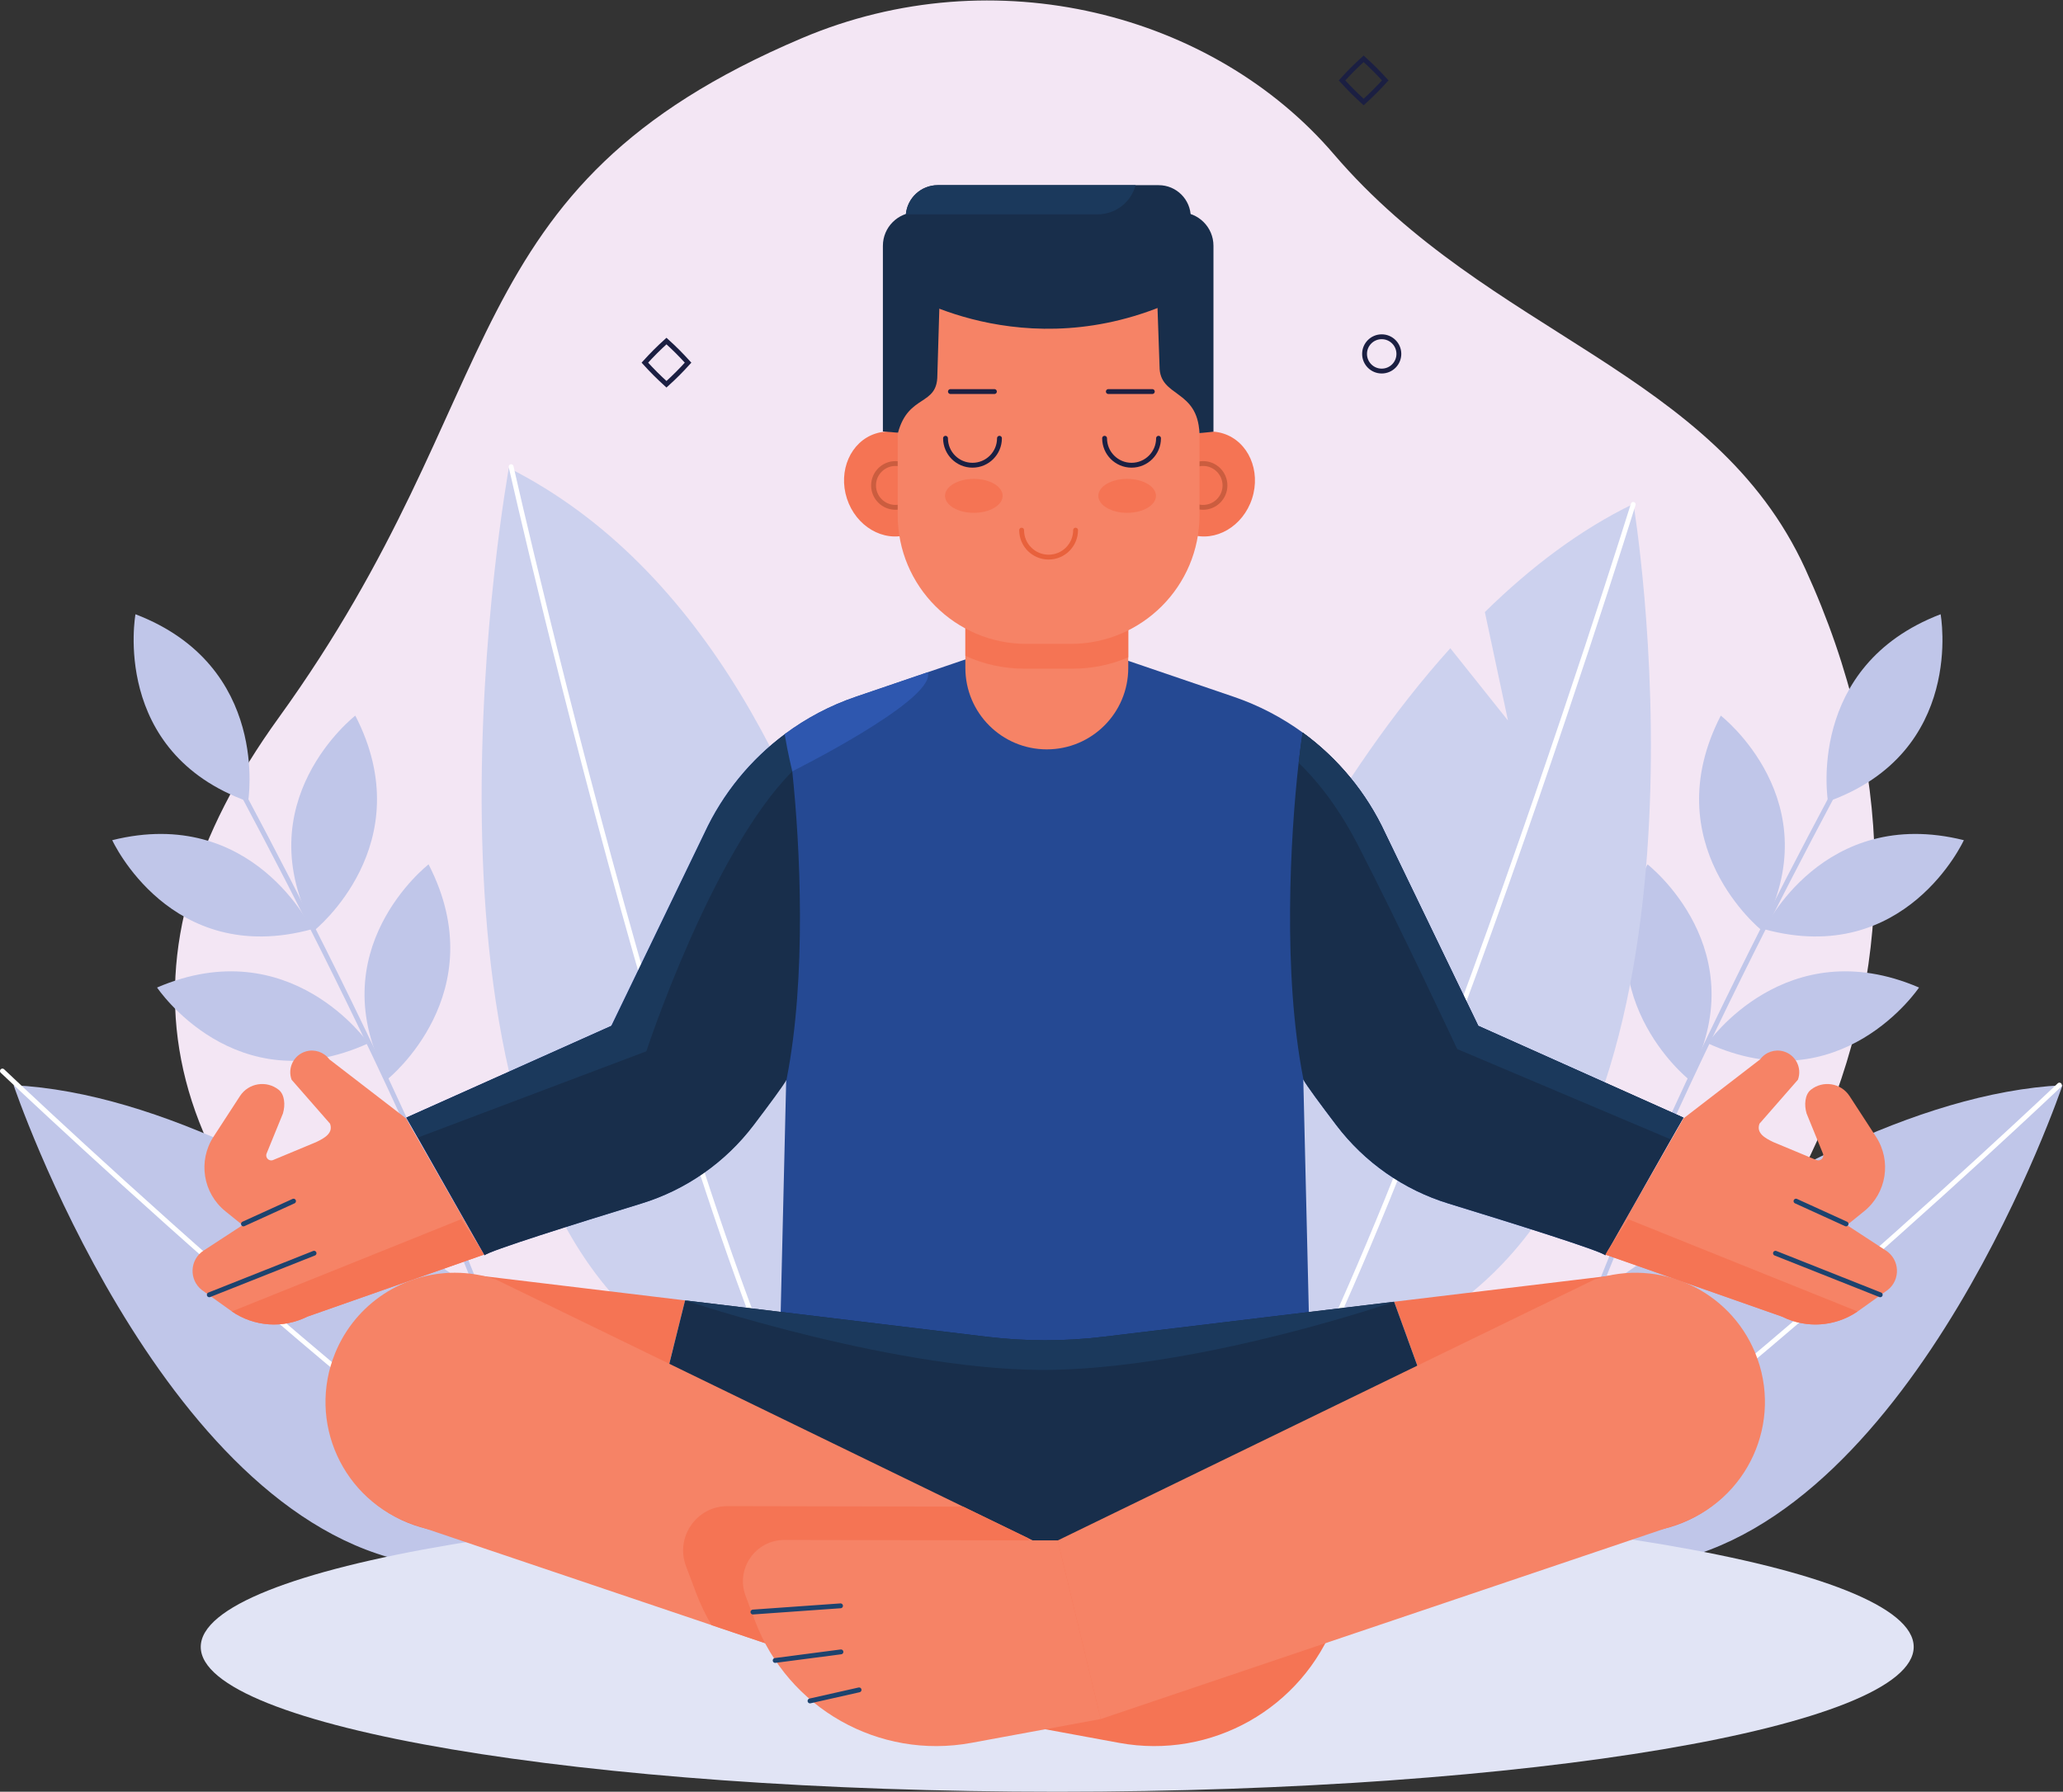 <?xml version="1.0" encoding="UTF-8" standalone="no"?>
<svg
   xmlns:dc="http://purl.org/dc/elements/1.1/"
   xmlns:cc="http://creativecommons.org/ns#"
   xmlns:rdf="http://www.w3.org/1999/02/22-rdf-syntax-ns#"
   xmlns:svg="http://www.w3.org/2000/svg"
   xmlns="http://www.w3.org/2000/svg"
   xmlns:sodipodi="http://sodipodi.sourceforge.net/DTD/sodipodi-0.dtd"
   xmlns:inkscape="http://www.inkscape.org/namespaces/inkscape"
   version="1.1"
   id="svg2"
   xml:space="preserve"
   width="567.24"
   height="492.747"
   viewBox="0 0 567.24 492.747"
   sodipodi:docname="3730790.eps"><rect x="0" y="0" width="567.24" height="492.747" fill="#333333" stroke="none"/><defs
     id="defs6" /><sodipodi:namedview
     pagecolor="#ffffff"
     bordercolor="#666666"
     borderopacity="1"
     objecttolerance="10"
     gridtolerance="10"
     guidetolerance="10"
     inkscape:pageopacity="0"
     inkscape:pageshadow="2"
     inkscape:window-width="640"
     inkscape:window-height="480"
     id="namedview4" /><g
     id="g10"
     inkscape:groupmode="layer"
     inkscape:label="ink_ext_XXXXXX"
     transform="matrix(1.333,0,0,-1.333,0,492.747)"><g
       id="g12"
       transform="scale(0.1)"><path
         d="M 3723.78,2522.9 C 4103.1,1694.76 3684.25,937.711 3011.2,580.66 2432.54,273.68 1418.67,424.07 860.871,845.512 293.34,1274.32 224.789,1731.21 574.809,2215.71 1062.6,2890.92 924.582,3308.26 1654.07,3617.78 c 398.51,169.09 849.21,50.42 1097.15,-239.25 320.94,-374.93 784.7,-445.48 972.56,-855.63"
         style="fill:#f3e6f4;fill-opacity:1;fill-rule:nonzero;stroke:none"
         id="path14" /><path
         d="m 279.445,2429.28 c 0,0 -52.343,-284.57 232.34,-386.43 0,0 47.012,279.46 -232.34,386.43"
         style="fill:#c0c6e9;fill-opacity:1;fill-rule:nonzero;stroke:none"
         id="path16" /><path
         d="m 231.512,1963.17 c 0,0 120.043,-263.25 411.758,-183.73 0,0 -121.497,256.02 -411.758,183.73"
         style="fill:#c0c6e9;fill-opacity:1;fill-rule:nonzero;stroke:none"
         id="path18" /><path
         d="m 323.969,1659.17 c 0,0 160.902,-240.48 435.992,-114.98 0,0 -161.168,233.1 -435.992,114.98"
         style="fill:#c0c6e9;fill-opacity:1;fill-rule:nonzero;stroke:none"
         id="path20" /><path
         d="m 732.902,2220.15 c 0,0 -228.66,-177.29 -84.285,-442.95 0,0 221.289,177.03 84.285,442.95"
         style="fill:#c0c6e9;fill-opacity:1;fill-rule:nonzero;stroke:none"
         id="path22" /><path
         d="m 884.012,1913.27 c 0,0 -228.66,-177.28 -84.282,-442.94 0,0 221.28,177.03 84.282,442.94"
         style="fill:#c0c6e9;fill-opacity:1;fill-rule:nonzero;stroke:none"
         id="path24" /><path
         d="m 398.66,2245.96 c 0,0 435.844,-771.95 646.38,-1370.319"
         style="fill:none;stroke:#c0c6e9;stroke-width:10;stroke-linecap:butt;stroke-linejoin:miter;stroke-miterlimit:10;stroke-dasharray:none;stroke-opacity:1"
         id="path26" /><path
         d="m 1049.61,2731.07 c 0,0 -246.122,-1349.42 292.3,-1780.148 538.41,-430.731 560.18,-82.75 560.18,-82.75 0,0 -38.19,1451.398 -852.48,1862.898"
         style="fill:#ccd1ee;fill-opacity:1;fill-rule:nonzero;stroke:none"
         id="path28" /><path
         d="m 1054.25,2733.72 c 0,0 438.14,-1940.341 746.52,-2229.45"
         style="fill:none;stroke:#ffffff;stroke-width:10;stroke-linecap:round;stroke-linejoin:miter;stroke-miterlimit:10;stroke-dasharray:none;stroke-opacity:1"
         id="path30" /><path
         d="m 28.059,1457.65 c 0,0 299.925,-887.83 821.824,-985.252 521.887,-97.429 552.537,214.981 552.537,214.981 0,0 -769.76,739.521 -1374.361,770.271"
         style="fill:#c0c6e9;fill-opacity:1;fill-rule:nonzero;stroke:none"
         id="path32" /><path
         d="m 4.996,1486.91 c 0,0 1036.324,-985.219 1350.614,-1069.828"
         style="fill:none;stroke:#ffffff;stroke-width:10;stroke-linecap:round;stroke-linejoin:miter;stroke-miterlimit:10;stroke-dasharray:none;stroke-opacity:1"
         id="path34" /><path
         d="m 4002.92,2429.28 c 0,0 52.35,-284.57 -232.33,-386.43 0,0 -47.01,279.46 232.33,386.43"
         style="fill:#c0c6e9;fill-opacity:1;fill-rule:nonzero;stroke:none"
         id="path36" /><path
         d="m 4050.86,1963.17 c 0,0 -120.05,-263.25 -411.76,-183.73 0,0 121.5,256.02 411.76,183.73"
         style="fill:#c0c6e9;fill-opacity:1;fill-rule:nonzero;stroke:none"
         id="path38" /><path
         d="m 3958.4,1659.17 c 0,0 -160.9,-240.48 -435.99,-114.98 0,0 161.17,233.1 435.99,114.98"
         style="fill:#c0c6e9;fill-opacity:1;fill-rule:nonzero;stroke:none"
         id="path40" /><path
         d="m 3549.47,2220.15 c 0,0 228.67,-177.29 84.28,-442.95 0,0 -221.28,177.03 -84.28,442.95"
         style="fill:#c0c6e9;fill-opacity:1;fill-rule:nonzero;stroke:none"
         id="path42" /><path
         d="m 3398.36,1913.27 c 0,0 228.66,-177.28 84.29,-442.94 0,0 -221.29,177.03 -84.29,442.94"
         style="fill:#c0c6e9;fill-opacity:1;fill-rule:nonzero;stroke:none"
         id="path44" /><path
         d="m 3883.71,2245.96 c 0,0 -435.85,-771.95 -646.37,-1370.319"
         style="fill:none;stroke:#c0c6e9;stroke-width:10;stroke-linecap:butt;stroke-linejoin:miter;stroke-miterlimit:10;stroke-dasharray:none;stroke-opacity:1"
         id="path46" /><path
         d="m 3030.15,1025.69 c -538.41,-430.799 -764.5,-91.6 -764.5,-91.6 0,0 249.5,896.29 725.9,1425.09 l 119,-149.2 -47.71,223.8 c 94.2,92.61 196.4,169.91 306.51,223.3 0,0 199.2,-1200.7 -339.2,-1631.39"
         style="fill:#ccd1ee;fill-opacity:1;fill-rule:nonzero;stroke:none"
         id="path48" /><path
         d="m 3368.86,2655.92 c 0,0 -578.88,-1862.541 -887.26,-2151.65"
         style="fill:none;stroke:#ffffff;stroke-width:10;stroke-linecap:round;stroke-linejoin:miter;stroke-miterlimit:10;stroke-dasharray:none;stroke-opacity:1"
         id="path50" /><path
         d="m 4254.32,1457.65 c 0,0 -299.93,-887.83 -821.83,-985.252 -521.89,-97.429 -552.54,214.981 -552.54,214.981 0,0 769.76,739.521 1374.37,770.271"
         style="fill:#c0c6e9;fill-opacity:1;fill-rule:nonzero;stroke:none"
         id="path52" /><path
         d="m 4247.97,1457.88 c 0,0 -1006.91,-956.189 -1321.21,-1040.798"
         style="fill:none;stroke:#ffffff;stroke-width:10;stroke-linecap:round;stroke-linejoin:miter;stroke-miterlimit:10;stroke-dasharray:none;stroke-opacity:1"
         id="path54" /><path
         d="M 2156.33,2392.32 V 705.52 l -573.7,164.402 26.9,86.687 12.2,513.111 c -3.3,-8.01 -34.4,-50 -68.1,-94.5 -58.3,-76.8 -139.2,-133.4 -231.4,-161.7 -134,-41.1 -317.1,-98.51 -323.3,-106.81 l -161.106,284.1 423.006,189.31 191.8,397.3 c 37.8,81.69 95.1,151.69 165.9,204.4 44.2,32.9 93.5,59.1 146.7,77.2 l 148.4,50.6 242.7,82.7"
         style="fill:#254993;fill-opacity:1;fill-rule:nonzero;stroke:none"
         id="path56" /><path
         d="M 837.605,1389.11 679.352,1511 c -11.079,14.98 -30.286,21.51 -48.204,16.4 v 0 c -25.011,-7.15 -38.66,-34.08 -29.632,-58.48 l 79.222,-90.6 c 7.164,-19.36 -10.968,-29.68 -28.699,-38.11 l -88.605,-36.9 c -8.469,-3.53 -16.981,4.93 -13.52,13.42 l 33.695,82.62 c 2.547,8.89 3.602,18.22 2.207,27.35 -1.179,7.74 -4.125,16.05 -10.832,21.41 v 0 c -25.246,20.19 -62.402,14.21 -80.023,-12.89 l -54.516,-83.84 c -32.465,-49.92 -21.925,-116.31 24.403,-153.73 l 99.265,-80.18 c 62.25,-50.28 147.977,-60.01 219.918,-24.96 l 131.91,62.84 -78.336,233.76"
         style="fill:#f68366;fill-opacity:1;fill-rule:nonzero;stroke:none"
         id="path58" /><path
         d="m 998.227,1108.12 -364.2,-127.901 c -50.3,-25.098 -109.898,-20.797 -155.8,10.703 -2.598,1.699 -5.098,3.598 -7.598,5.5 l -54.102,38.588 c -27.3,21.2 -25.402,63.11 3.797,81.7 l 417.305,272.4 155,-271.29 5.598,-9.7"
         style="fill:#f68366;fill-opacity:1;fill-rule:nonzero;stroke:none"
         id="path60" /><path
         d="M 647.793,1111.01 431.691,1025.24"
         style="fill:none;stroke:#1d436e;stroke-width:10;stroke-linecap:round;stroke-linejoin:miter;stroke-miterlimit:10;stroke-dasharray:none;stroke-opacity:1"
         id="path62" /><path
         d="m 502.16,1171.44 103.313,47.04"
         style="fill:none;stroke:#1d436e;stroke-width:10;stroke-linecap:round;stroke-linejoin:miter;stroke-miterlimit:10;stroke-dasharray:none;stroke-opacity:1"
         id="path64" /><path
         d="m 2397.62,2727.96 c -18.61,-57.42 7.71,-117.4 58.81,-133.97 51.09,-16.57 107.61,16.56 126.22,73.98 18.62,57.42 -7.71,117.41 -58.8,133.97 -51.09,16.57 -107.61,-16.56 -126.23,-73.98"
         style="fill:#f57454;fill-opacity:1;fill-rule:nonzero;stroke:none"
         id="path66" /><path
         d="m 1931.98,2727.96 c 18.62,-57.42 -7.7,-117.4 -58.8,-133.97 -51.1,-16.57 -107.61,16.56 -126.23,73.98 -18.62,57.42 7.71,117.41 58.8,133.97 51.1,16.57 107.61,-16.56 126.23,-73.98"
         style="fill:#f57454;fill-opacity:1;fill-rule:nonzero;stroke:none"
         id="path68" /><path
         d="m 1892.29,2695.02 c 0,-24.96 -20.24,-45.19 -45.19,-45.19 -24.96,0 -45.2,20.23 -45.2,45.19 0,24.96 20.24,45.19 45.2,45.19 24.95,0 45.19,-20.23 45.19,-45.19 z"
         style="fill:none;stroke:#cb5d3f;stroke-width:10;stroke-linecap:round;stroke-linejoin:miter;stroke-miterlimit:10;stroke-dasharray:none;stroke-opacity:1"
         id="path70" /><path
         d="m 2526.77,2695.02 c 0,-24.96 -20.23,-45.19 -45.19,-45.19 -24.97,0 -45.2,20.23 -45.2,45.19 0,24.96 20.23,45.19 45.2,45.19 24.96,0 45.19,-20.23 45.19,-45.19 z"
         style="fill:none;stroke:#cb5d3f;stroke-width:10;stroke-linecap:round;stroke-linejoin:miter;stroke-miterlimit:10;stroke-dasharray:none;stroke-opacity:1"
         id="path72" /><path
         d="m 3472.23,1390.81 -161.1,-284.1 c -6.21,8.3 -189.3,65.71 -323.3,106.81 -92.2,28.3 -173.1,84.9 -231.4,161.7 -32.31,42.6 -62.1,82.8 -67.5,93.3 0,0 -0.1,0 -0.1,0.1 -0.2,0.4 -0.4,0.8 -0.51,1.1 l 12.21,-513.111 26.89,-86.687 -573.59,-164.402 v 1686.8 l 391,-133.3 c 51.3,-17.5 99.1,-42.5 142.1,-73.7 72.9,-53.2 131.9,-124.4 170.49,-207.9 l 191.81,-397.3 423,-189.31"
         style="fill:#254993;fill-opacity:1;fill-rule:nonzero;stroke:none"
         id="path74" /><path
         d="m 2327.25,2648.79 v -330.35 c 0,-92.74 -75.19,-167.93 -168.05,-167.93 -92.74,0 -167.93,75.19 -167.93,167.93 v 330.35 h 335.98"
         style="fill:#f68366;fill-opacity:1;fill-rule:nonzero;stroke:none"
         id="path76" /><path
         d="m 2327.25,2648.79 v -308.4 c -35.12,-15.08 -73.95,-23.41 -114.58,-23.41 h -99.73 c -43.44,0 -84.64,9.45 -121.67,26.56 v 305.25 h 335.98"
         style="fill:#f57454;fill-opacity:1;fill-rule:nonzero;stroke:none"
         id="path78" /><path
         d="m 2474.26,2873.38 v -239.43 c 0,-146.87 -118.94,-265.82 -265.82,-265.82 h -90.93 c -146.87,0 -265.82,118.95 -265.82,265.82 v 239.43 c 0,142.35 115.36,257.72 257.71,257.72 h 107.15 c 13.24,0 26.28,-1.03 38.9,-2.98 123.88,-18.68 218.81,-125.62 218.81,-254.74"
         style="fill:#f68366;fill-opacity:1;fill-rule:nonzero;stroke:none"
         id="path80" /><path
         d="m 2061.61,2792.36 c 0,-30.73 -24.91,-55.64 -55.65,-55.64 -30.72,0 -55.63,24.91 -55.63,55.64"
         style="fill:none;stroke:#1b1f42;stroke-width:10;stroke-linecap:round;stroke-linejoin:miter;stroke-miterlimit:10;stroke-dasharray:none;stroke-opacity:1"
         id="path82" /><path
         d="m 2389.72,2792.36 c 0,-30.73 -24.91,-55.64 -55.64,-55.64 -30.73,0 -55.64,24.91 -55.64,55.64"
         style="fill:none;stroke:#1b1f42;stroke-width:10;stroke-linecap:round;stroke-linejoin:miter;stroke-miterlimit:10;stroke-dasharray:none;stroke-opacity:1"
         id="path84" /><path
         d="m 2218.61,2602.79 c 0,-30.73 -24.92,-55.64 -55.64,-55.64 -30.74,0 -55.65,24.91 -55.65,55.64"
         style="fill:none;stroke:#e8613c;stroke-width:10;stroke-linecap:round;stroke-linejoin:miter;stroke-miterlimit:10;stroke-dasharray:none;stroke-opacity:1"
         id="path86" /><path
         d="m 2068.16,2673.55 c 0,-19.35 -26.61,-35.04 -59.43,-35.04 -32.82,0 -59.43,15.69 -59.43,35.04 0,19.35 26.61,35.04 59.43,35.04 32.82,0 59.43,-15.69 59.43,-35.04"
         style="fill:#f57454;fill-opacity:1;fill-rule:nonzero;stroke:none"
         id="path88" /><path
         d="m 2384.42,2673.55 c 0,-19.35 -26.61,-35.04 -59.44,-35.04 -32.82,0 -59.42,15.69 -59.42,35.04 0,19.35 26.6,35.04 59.42,35.04 32.83,0 59.44,-15.69 59.44,-35.04"
         style="fill:#f57454;fill-opacity:1;fill-rule:nonzero;stroke:none"
         id="path90" /><path
         d="M 3947.41,298.809 C 3947.41,133.781 3156.45,0 2180.74,0 1205.04,0 414.078,133.781 414.078,298.809 c 0,165.023 790.962,298.8 1766.662,298.8 975.71,0 1766.67,-133.777 1766.67,-298.8"
         style="fill:#e1e4f5;fill-opacity:1;fill-rule:nonzero;stroke:none"
         id="path92" /><path
         d="m 1413.13,1013.71 -130.4,-523.3 -373.906,46.809 C 755.828,556.422 650.93,700.922 680.129,852.32 c 24.398,126.789 135.402,216.2 261.5,216.2 10.699,0 21.5,-0.61 32.301,-1.91 l 439.2,-52.9"
         style="fill:#f57454;fill-opacity:1;fill-rule:nonzero;stroke:none"
         id="path94" /><path
         d="m 3403.03,537.219 -339.71,-42.5 -187.69,516.201 462.4,55.69 c 10.8,1.3 21.6,1.91 32.3,1.91 126.1,0 237.09,-89.411 261.5,-216.2 29.2,-151.398 -75.8,-295.898 -228.8,-315.101"
         style="fill:#f57454;fill-opacity:1;fill-rule:nonzero;stroke:none"
         id="path96" /><path
         d="m 3063.32,494.719 -904.99,-113.297 -2.3,56.398 -2.4,-56.398 -870.9,108.988 130.4,523.3 622.2,-74.999 c 80.1,-9.691 161.2,-9.691 241.29,0 l 599.01,72.209 187.69,-516.201"
         style="fill:#182e4b;fill-opacity:1;fill-rule:nonzero;stroke:none"
         id="path98" /><path
         d="m 1943.41,3258.59 h -53.08 c -38.2,0 -69.18,-30.97 -69.18,-69.18 v -383.06 l 31.17,-2.51 c 21.66,80.19 81.17,54.36 81.17,118.33 l 9.92,336.42"
         style="fill:#182e4b;fill-opacity:1;fill-rule:nonzero;stroke:none"
         id="path100" /><path
         d="m 2380.76,3258.59 h 53.07 c 38.21,0 69.19,-30.97 69.19,-69.18 v -383.56 l -28.94,-2.9 c -3.9,91.6 -82.27,73.26 -82.27,137.23 l -11.05,318.41"
         style="fill:#182e4b;fill-opacity:1;fill-rule:nonzero;stroke:none"
         id="path102" /><path
         d="m 2456.22,3092.12 c -319.59,-166.2 -587.99,0 -587.99,0 v 156.2 c 0,2 0.1,4 0.3,6 3,33.8 31.4,60.2 65.9,60.2 h 455.6 c 36.59,0 66.19,-29.6 66.19,-66.2 0,0 47.71,-131.3 0,-156.2"
         style="fill:#182e4b;fill-opacity:1;fill-rule:nonzero;stroke:none"
         id="path104" /><path
         d="M 3472.46,1389.11 3630.72,1511 c 11.07,14.98 30.28,21.51 48.2,16.4 v 0 c 25.01,-7.15 38.66,-34.08 29.64,-58.48 l -79.23,-90.6 c -7.16,-19.36 10.97,-29.68 28.7,-38.11 l 88.6,-36.9 c 8.47,-3.53 16.99,4.93 13.52,13.42 l -33.69,82.62 c -2.55,8.89 -3.6,18.22 -2.21,27.35 1.18,7.74 4.13,16.05 10.83,21.41 v 0 c 25.25,20.19 62.4,14.21 80.03,-12.89 l 54.51,-83.84 c 32.46,-49.92 21.93,-116.31 -24.4,-153.73 l -99.26,-80.18 c -62.26,-50.28 -147.98,-60.01 -219.92,-24.96 l -131.92,62.84 78.34,233.76"
         style="fill:#f68366;fill-opacity:1;fill-rule:nonzero;stroke:none"
         id="path106" /><path
         d="m 3472.46,1389.11 417.32,-272.38 c 29.14,-18.62 31.07,-60.47 3.78,-81.69 l -54.07,-38.661 c -46.82,-36.399 -110.37,-42.688 -163.41,-16.168 l -364.25,127.889 160.63,281.01"
         style="fill:#f68366;fill-opacity:1;fill-rule:nonzero;stroke:none"
         id="path108" /><path
         d="m 3662.28,1111.01 216.09,-85.77"
         style="fill:none;stroke:#1d436e;stroke-width:10;stroke-linecap:round;stroke-linejoin:miter;stroke-miterlimit:10;stroke-dasharray:none;stroke-opacity:1"
         id="path110" /><path
         d="m 3807.9,1171.44 -103.3,47.04"
         style="fill:none;stroke:#1d436e;stroke-width:10;stroke-linecap:round;stroke-linejoin:miter;stroke-miterlimit:10;stroke-dasharray:none;stroke-opacity:1"
         id="path112" /><path
         d="m 2875.63,1010.92 c 0,0 -381.91,-132.209 -697.3,-140.4 -315.3,-8.2 -765.2,143.19 -765.2,143.19 l 622.2,-74.999 c 80.1,-9.691 161.2,-9.691 241.29,0 l 599.01,72.209"
         style="fill:#1b395c;fill-opacity:1;fill-rule:nonzero;stroke:none"
         id="path114" /><path
         d="m 2693.9,519.461 -563.69,-1.039 -88.81,-368.402 267.14,-49.2 c 190.13,-35.011 378.04,71.16 446.18,252.059 l 19.24,51.101 c 21.05,55.899 -20.33,115.579 -80.06,115.481"
         style="fill:#f57454;fill-opacity:1;fill-rule:nonzero;stroke:none"
         id="path116" /><path
         d="m 2130.23,518.461 -4,-16.492 -81.4,-337.707 -3.4,-14.203 -25.9,8.8 -547.8,184.903 -614.906,207.597 c -146.097,49.313 -220,211.911 -161.195,354.411 42.301,102.29 141.301,165 246.5,165 27.996,0 56.297,-4.41 84.201,-13.71 l 964.2,-468.79 134.7,-65.411 9,-4.398"
         style="fill:#f68366;fill-opacity:1;fill-rule:nonzero;stroke:none"
         id="path118" /><path
         d="M 3289.63,1057.07 2181.73,518.422 2270.54,150.02 3459.1,551.359 c 146.09,49.332 220.02,211.911 161.19,354.422 v 0 c -53.43,129.409 -197.82,195.459 -330.66,151.289"
         style="fill:#f68366;fill-opacity:1;fill-rule:nonzero;stroke:none"
         id="path120" /><path
         d="m 2126.23,501.969 -81.4,-337.707 -29.3,-5.403 -547.8,184.903 c -12.4,21.008 -23.2,43.297 -32,66.797 l -20.7,54.8 c -22.6,60 21.8,124.012 85.9,123.903 l 485.6,-0.992 134.7,-65.411 5,-20.89"
         style="fill:#f57454;fill-opacity:1;fill-rule:nonzero;stroke:none"
         id="path122" /><path
         d="m 1618.04,519.461 563.69,-1.039 88.81,-368.402 -267.14,-49.2 c -190.12,-35.011 -378.04,71.16 -446.17,252.059 l -19.24,51.101 c -21.06,55.899 20.32,115.579 80.05,115.481"
         style="fill:#f68366;fill-opacity:1;fill-rule:nonzero;stroke:none"
         id="path124" /><path
         d="m 1553.06,370.762 180.7,12.797"
         style="fill:none;stroke:#1d436e;stroke-width:10;stroke-linecap:round;stroke-linejoin:miter;stroke-miterlimit:10;stroke-dasharray:none;stroke-opacity:1"
         id="path126" /><path
         d="m 1598.94,270.852 135.69,17.699"
         style="fill:none;stroke:#1d436e;stroke-width:10;stroke-linecap:round;stroke-linejoin:miter;stroke-miterlimit:10;stroke-dasharray:none;stroke-opacity:1"
         id="path128" /><path
         d="m 1670.81,187.34 101.2,22.82"
         style="fill:none;stroke:#1d436e;stroke-width:10;stroke-linecap:round;stroke-linejoin:miter;stroke-miterlimit:10;stroke-dasharray:none;stroke-opacity:1"
         id="path130" /><path
         d="m 3472.23,1390.81 -7.5,-13.19 -153.6,-270.91 c -6.21,8.3 -189.3,65.71 -323.3,106.81 -92.2,28.3 -173.1,84.9 -231.4,161.7 -32.31,42.6 -62.1,82.8 -67.5,93.3 0,0 -0.1,0 -0.1,0.1 -0.2,0.8 -0.3,1.7 -0.51,2.5 -42.69,216.9 -26.89,499.3 -9.6,651.7 2.81,24.5 5.61,45.6 8.21,62.5 72.9,-53.2 131.9,-124.4 170.49,-207.9 l 191.81,-397.3 423,-189.31"
         style="fill:#182e4b;fill-opacity:1;fill-rule:nonzero;stroke:none"
         id="path132" /><path
         d="m 1622.73,1471.12 c -0.2,-0.8 -0.3,-1.7 -0.5,-2.5 0,-0.1 -0.1,-0.1 -0.1,-0.1 -5.4,-10.5 -35.2,-50.7 -67.5,-93.3 -58.3,-76.8 -139.2,-133.4 -231.4,-161.7 -134,-41.1 -317.1,-98.51 -323.3,-106.81 l -137.801,243.01 -23.305,41.09 423.006,189.31 191.8,397.3 c 38.6,83.5 97.6,154.7 170.5,207.9 3.2,-20.9 6.8,-48.1 10.1,-80.1 16.5,-155.7 29.6,-425.3 -11.5,-634.1"
         style="fill:#182e4b;fill-opacity:1;fill-rule:nonzero;stroke:none"
         id="path134" /><path
         d="m 1634.23,2105.22 c -166.4,-167.5 -301,-577.6 -301,-577.6 l -471.101,-177.9 -23.305,41.09 423.006,189.31 191.8,397.3 c 38.6,83.5 97.6,154.7 170.5,207.9 3.2,-20.9 6.8,-48.1 10.1,-80.1"
         style="fill:#1b395c;fill-opacity:1;fill-rule:nonzero;stroke:none"
         id="path136" /><path
         d="m 3472.23,1390.81 -7.5,-13.19 -19.3,-31.41 -439.61,186.01 c 0,0 -121.19,259.2 -205.69,422.6 -42.1,81.39 -87,134.9 -121.41,168 2.81,24.5 5.61,45.6 8.21,62.5 72.9,-53.2 131.9,-124.4 170.49,-207.9 l 191.81,-397.3 423,-189.31"
         style="fill:#1b395c;fill-opacity:1;fill-rule:nonzero;stroke:none"
         id="path138" /><path
         d="m 1914.43,2306.21 c 6.7,-58.09 -280.2,-200.99 -280.2,-200.99 0,0 -9.3,37.7 -15.7,76.6 44.2,32.9 93.5,59.1 146.7,77.2 l 148.4,50.6 c 0.4,-1.1 0.7,-2.2 0.8,-3.41"
         style="fill:#2e57af;fill-opacity:1;fill-rule:nonzero;stroke:none"
         id="path140" /><path
         d="m 998.227,1108.12 -364.2,-127.901 c -50.3,-25.098 -109.898,-20.797 -155.8,10.703 l 473.097,190.288 41.305,-63.39 5.598,-9.7"
         style="fill:#f57454;fill-opacity:1;fill-rule:nonzero;stroke:none"
         id="path142" /><path
         d="m 3311.54,1108.12 364.2,-127.901 c 50.3,-25.098 109.9,-20.797 155.8,10.703 l -473.1,190.288 -41.31,-63.39 -5.59,-9.7"
         style="fill:#f57454;fill-opacity:1;fill-rule:nonzero;stroke:none"
         id="path144" /><path
         d="m 2051.18,2888.71 h -90.73"
         style="fill:none;stroke:#1b1f42;stroke-width:10;stroke-linecap:round;stroke-linejoin:miter;stroke-miterlimit:10;stroke-dasharray:none;stroke-opacity:1"
         id="path146" /><path
         d="m 2376.9,2888.71 h -90.73"
         style="fill:none;stroke:#1b1f42;stroke-width:10;stroke-linecap:round;stroke-linejoin:miter;stroke-miterlimit:10;stroke-dasharray:none;stroke-opacity:1"
         id="path148" /><path
         d="m 2342.42,3314.52 c -9.19,-34.7 -40.8,-60.2 -78.3,-60.2 h -395.59 c 3,33.8 31.4,60.2 65.9,60.2 h 407.99"
         style="fill:#1b395c;fill-opacity:1;fill-rule:nonzero;stroke:none"
         id="path150" /><path
         d="m 2857.37,3530.65 c -14.87,-16.42 -28.18,-29.72 -44.58,-44.58 -16.42,14.86 -29.72,28.16 -44.58,44.58 14.86,16.41 28.16,29.71 44.58,44.57 16.4,-14.86 29.71,-28.16 44.58,-44.57 z"
         style="fill:none;stroke:#1b1f42;stroke-width:10;stroke-linecap:round;stroke-linejoin:miter;stroke-miterlimit:10;stroke-dasharray:none;stroke-opacity:1"
         id="path152" /><path
         d="m 1419.32,2948.34 c -14.86,-16.41 -28.16,-29.72 -44.58,-44.58 -16.41,14.86 -29.72,28.17 -44.58,44.58 14.86,16.41 28.17,29.72 44.58,44.58 16.42,-14.86 29.72,-28.17 44.58,-44.58 z"
         style="fill:none;stroke:#1b1f42;stroke-width:10;stroke-linecap:round;stroke-linejoin:miter;stroke-miterlimit:10;stroke-dasharray:none;stroke-opacity:1"
         id="path154" /><path
         d="m 2885.44,2966.38 c 0,-19.54 -15.84,-35.38 -35.38,-35.38 -19.54,0 -35.38,15.84 -35.38,35.38 0,19.54 15.84,35.38 35.38,35.38 19.54,0 35.38,-15.84 35.38,-35.38 z"
         style="fill:none;stroke:#1b1f42;stroke-width:10;stroke-linecap:round;stroke-linejoin:miter;stroke-miterlimit:10;stroke-dasharray:none;stroke-opacity:1"
         id="path156" /></g></g></svg>
